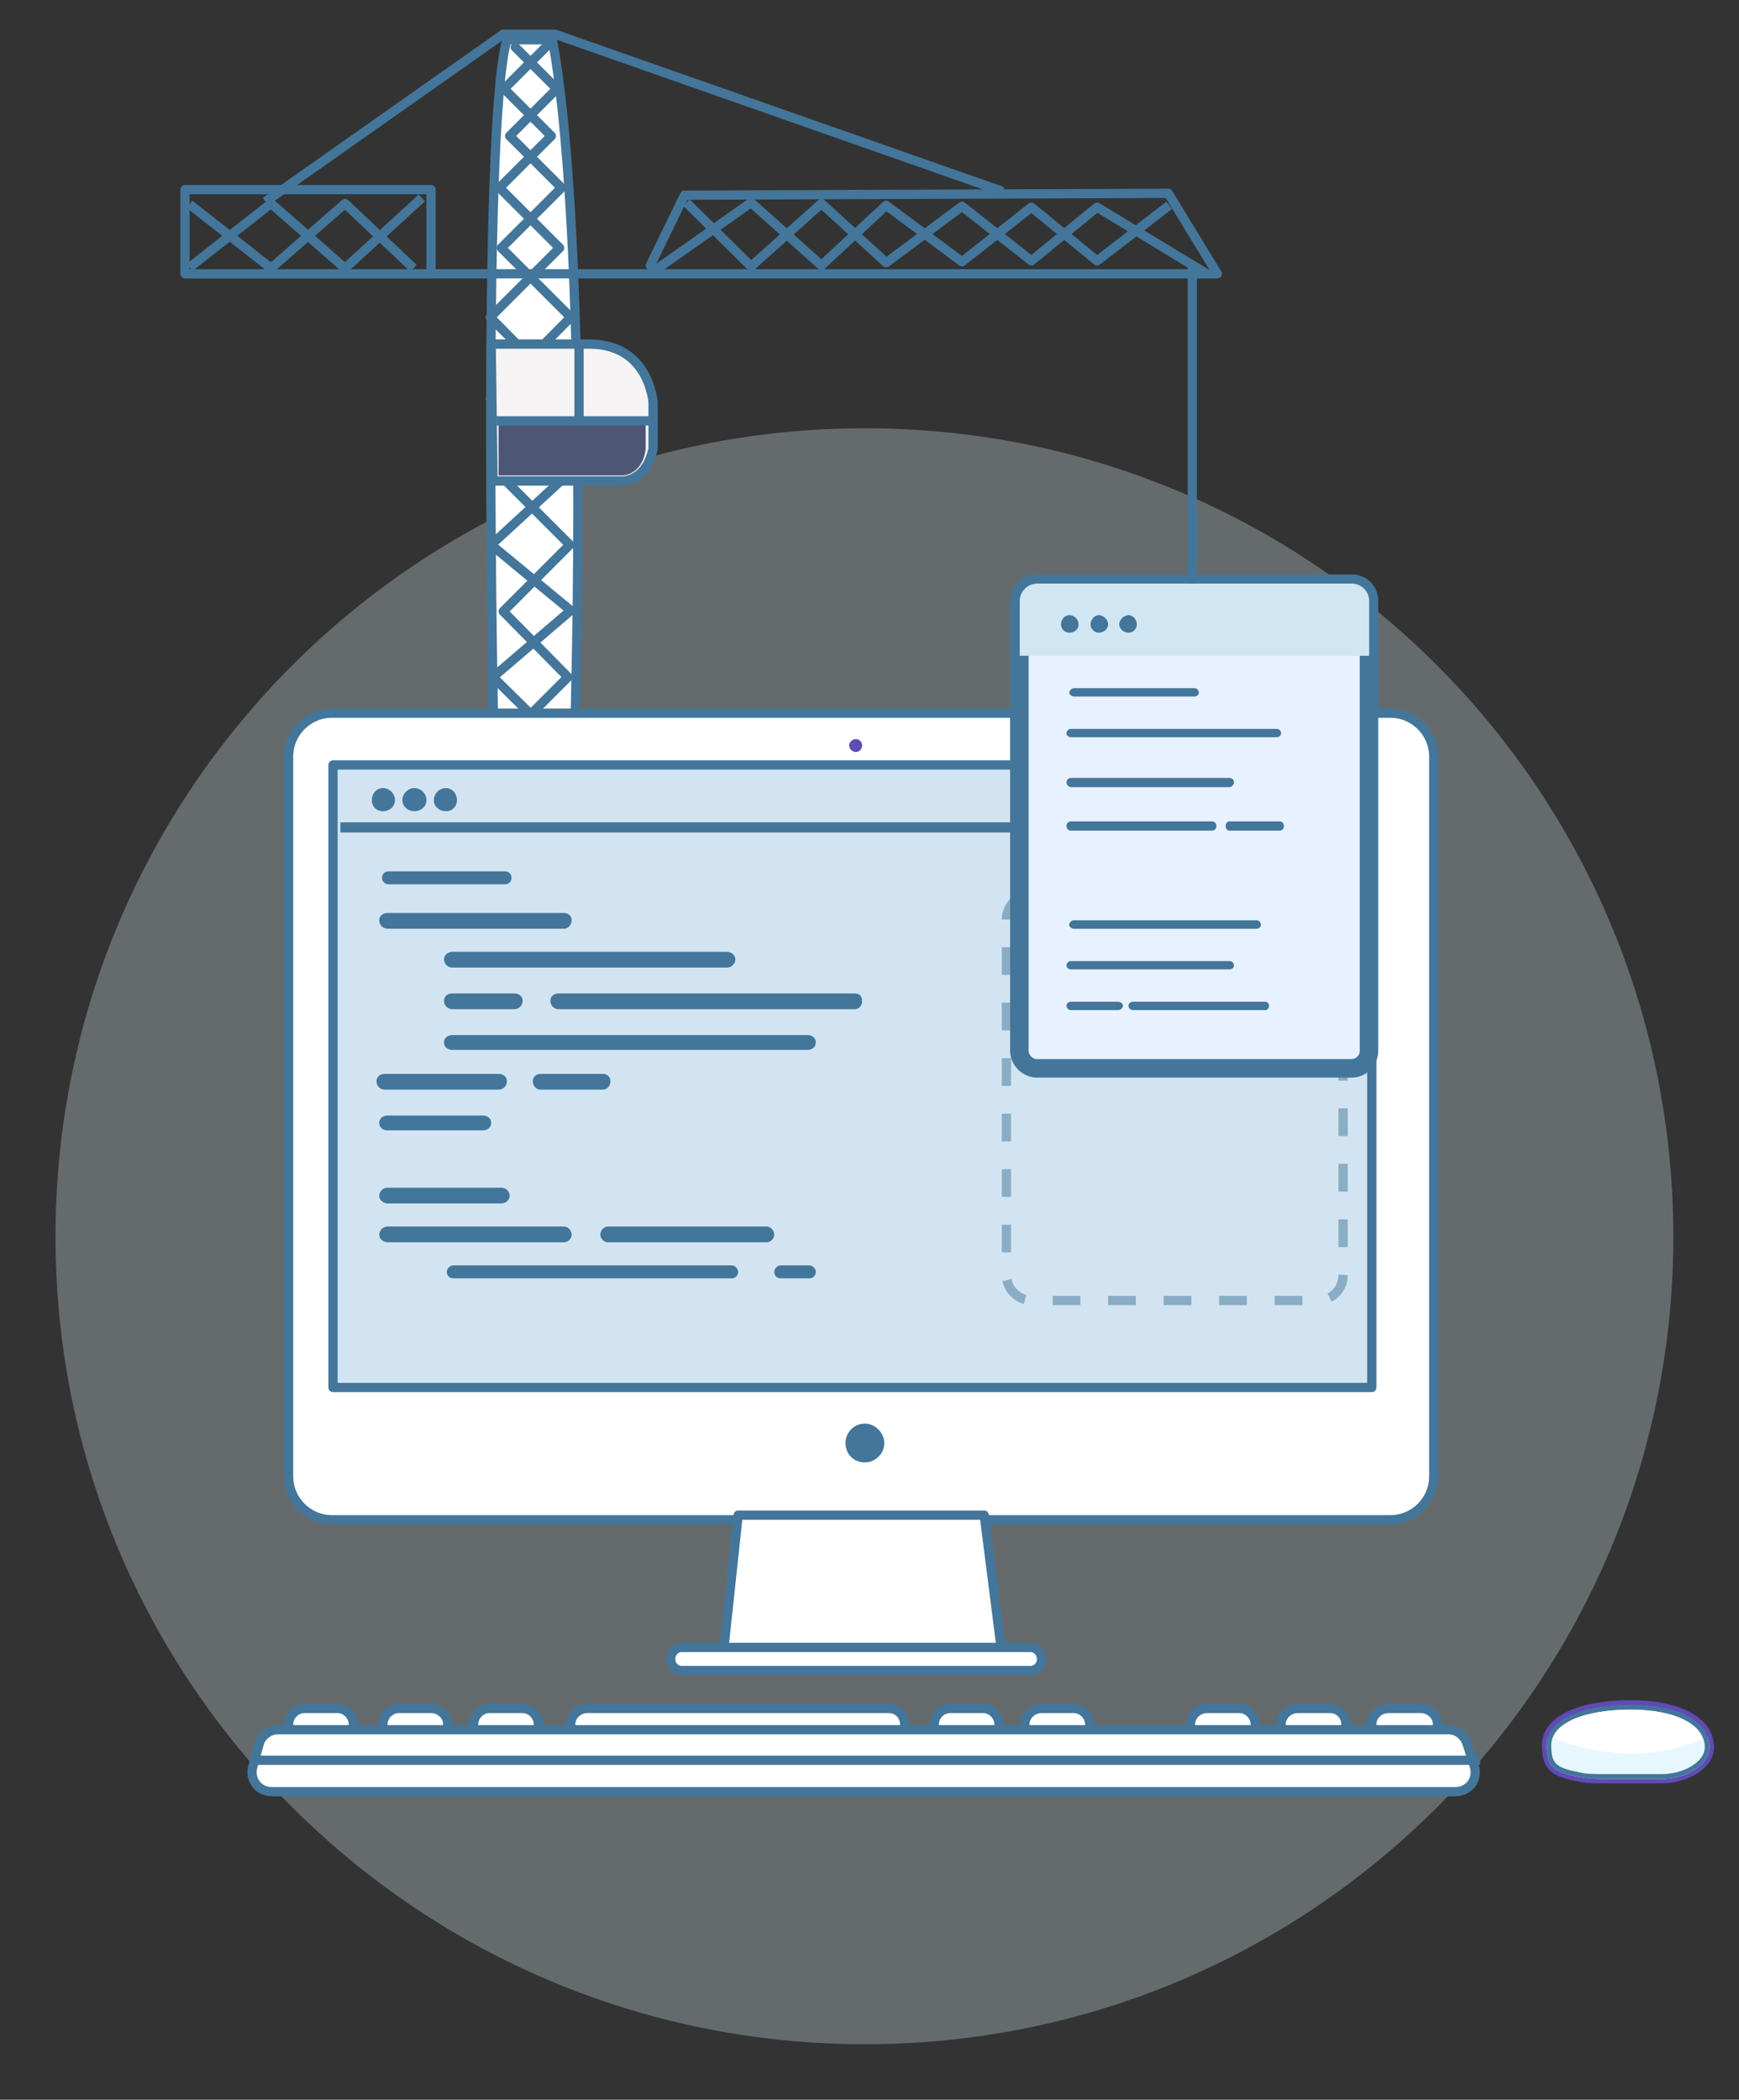<svg version="1.2" xmlns="http://www.w3.org/2000/svg" viewBox="0 0 188 227" width="188" height="227">
	<rect x="0" y="0" width="188" height="227" fill="#333333" stroke="none"/>
	<title>daily_ui_day_25_v2-2-sketch</title>
	<defs>
		<clipPath clipPathUnits="userSpaceOnUse" id="cp1">
			<path d="m-307-158h800v600h-800z"/>
		</clipPath>
		<clipPath clipPathUnits="userSpaceOnUse" id="cp2">
			<path d="m110.24 64.98c0-1.04 0.85-1.89 1.89-1.89h34c1.05 0 1.89 0.85 1.89 1.89v48.62c0 1.05-0.84 1.89-1.89 1.89h-34c-1.04 0-1.89-0.84-1.89-1.89z"/>
		</clipPath>
		<clipPath clipPathUnits="userSpaceOnUse" id="cp3">
			<path d="m173.69 192.33c1.67 0 3.17 0 5.9 0 2.74 0 5.21-1.5 5.21-3.45 0-2.98-3.68-4.58-8.55-4.58-4.86 0-9.03 1.43-9.03 4.4 0 2.34 0.77 2.86 3.46 3.4 0.74 0.15 1.96 0.23 3.01 0.23z"/>
		</clipPath>
		<clipPath clipPathUnits="userSpaceOnUse" id="cp4">
			<path d="m173.69 192.33c1.67 0 3.17 0 5.9 0 2.74 0 5.21-1.5 5.21-3.45 0-2.98-3.68-4.58-8.55-4.58-4.86 0-9.03 1.43-9.03 4.4 0 2.34 0.77 2.86 3.46 3.4 0.74 0.15 1.96 0.23 3.01 0.23z"/>
		</clipPath>
	</defs>
	<style>
		tspan { white-space:pre } 
		.s0 { opacity: .3;fill: #d8eef5 } 
		.s1 { fill: #ffffff;stroke: #43769a;stroke-linecap: round;stroke-linejoin: round } 
		.s2 { fill: none;stroke: #43769a;stroke-linecap: round;stroke-linejoin: round } 
		.s3 { fill: none;stroke: #43769a;stroke-linejoin: round } 
		.s4 { fill: #f5f3f3;stroke: #43769a;stroke-linejoin: round } 
		.s5 { fill: #4d5775 } 
		.s6 { fill: #ffffff;stroke: #43769a;stroke-linejoin: round } 
		.s7 { fill: none;stroke: #43769a;stroke-linecap: square } 
		.s8 { fill: #43769a } 
		.s9 { fill: #5f4ab6 } 
		.s10 { fill: #d2e4f1;stroke: #43769a;stroke-linecap: round;stroke-linejoin: round } 
		.s11 { opacity: .5;fill: none;stroke: #43769a;stroke-dasharray: 3 } 
		.s12 { fill: #e7f1ff;stroke: #43769a;paint-order:stroke fill markers;stroke-linejoin: round;stroke-width: 2 } 
		.s13 { fill: #d0e6f2 } 
		.s14 { fill: #ffffff;stroke: #5f4ab6;stroke-linejoin: round } 
		.s15 { fill: #e7f7ff } 
	</style>
	<g id="Icon_presentation" clip-path="url(#cp1)">
		<g id="Construction_icon">
			<path id="BG_oval" class="s0" d="m93.5 221c48.3 0 87.4-39.1 87.4-87.3 0-48.3-39.1-87.4-87.4-87.4-48.3 0-87.5 39.1-87.5 87.4 0 48.2 39.2 87.3 87.5 87.3z"/>
			<g id="Crane">
				<g id="Base">
					<path id="Base" class="s1" d="m62.1 80.7h-8.7c0 0-1.4-66.8 1.4-76.4h4.9c0 0 4 17.2 2.4 76.4z"/>
					<path id="Path 2" class="s2" d="m60.9 80.7l-7.6-7.5 8.4-7.2-8.6-7.1 8.6-7.9-8.7-7.9 8.7-8.8-7.5-7.5 6.5-6.5-5.6-5.6 5.1-5.1-4.5-4.5"/>
					<path id="Path 2" class="s2" d="m53.9 80.7l7.5-7.5-7-7.1 7.2-7.2-7.9-7.9 8-7.9-8.7-8.8 7.5-7.5-6.5-6.5 5.6-5.6-5.1-5.1 4.5-4.5"/>
				</g>
				<g id="Front">
					<path id="Path 3" class="s2" d="m20.7 29.6h110.9l-5.3-8.7-52.3 0.2-3.7 7.6"/>
					<path id="Path 4" class="s3" d="m70.7 29.3l10.5-7.4 7.6 6.8 7-6.5 8.2 6.1 7.5-5.9 7.1 5.8 7.8-6"/>
					<path id="Path 4" class="s3" d="m74.2 21.9l7 6.9 7.6-6.8 7 6.4 8.2-6.1 7.5 5.9 7.1-5.8 11.7 7.1"/>
				</g>
				<path id="Top_hodler" class="s3" d="m108.4 20.7l-48.4-17h-5.6l-25.7 18.1"/>
				<g id="Cabin">
					<path id="Path" class="s4" d="m53.3 52h13.7c0 0 2.8 0.3 3.6-3.5v-5c0 0-0.4-6.3-6.9-6.3-6.5 0-10.6 0-10.6 0z"/>
					<path id="Path 7" class="s5" d="m53.9 45.7h15.9v2.9c-0.4 2.8-2.5 2.8-2.5 2.8h-13.4z"/>
					<path id="Path 8" class="s3" d="m70.2 45.5h-16.5"/>
					<path id="Path 5" class="s3" d="m62.6 37.3v7.9"/>
				</g>
				<g id="Back">
					<path id="Rectangle" class="s3" d="m46.6 20.5h-26.6v9.1h26.6z"/>
					<path id="Path 6" class="s3" d="m45.6 21.4l-8.3 7.6-8-7-8.8 6.9"/>
					<path id="Path 6" class="s3" d="m44.7 29l-7.4-7-8 7-8.8-6.9"/>
				</g>
			</g>
			<g id="Computer">
				<g id="Keyboard">
					<path id="Rectangle 9" class="s6" d="m31.2 186.4c0-0.9 0.8-1.7 1.7-1.7h3.6c0.9 0 1.7 0.8 1.7 1.7v0.9c0 0.9-0.8 1.7-1.7 1.7h-3.6c-0.9 0-1.7-0.8-1.7-1.7z"/>
					<path id="Rectangle 9" class="s6" d="m41.4 186.4c0-0.9 0.8-1.7 1.7-1.7h3.5c1 0 1.8 0.8 1.8 1.7v0.9c0 0.9-0.8 1.7-1.8 1.7h-3.5c-0.9 0-1.7-0.8-1.7-1.7z"/>
					<path id="Rectangle 9" class="s6" d="m51.2 186.4c0-0.9 0.8-1.7 1.7-1.7h3.6c0.9 0 1.7 0.8 1.7 1.7v0.9c0 0.9-0.8 1.7-1.7 1.7h-3.6c-0.9 0-1.7-0.8-1.7-1.7z"/>
					<path id="Rectangle 9" class="s6" d="m101 186.4c0-0.9 0.8-1.7 1.7-1.7h3.6c0.9 0 1.7 0.8 1.7 1.7v0.9c0 0.9-0.8 1.7-1.7 1.7h-3.6c-0.9 0-1.7-0.8-1.7-1.7z"/>
					<path id="Rectangle 9" class="s6" d="m110.8 186.4c0-0.9 0.8-1.7 1.8-1.7h3.5c0.9 0 1.7 0.8 1.7 1.7v0.9c0 0.9-0.8 1.7-1.7 1.7h-3.5c-1 0-1.8-0.8-1.8-1.7z"/>
					<path id="Rectangle 9" class="s6" d="m128.7 186.4c0-0.9 0.8-1.7 1.8-1.7h3.5c0.9 0 1.7 0.8 1.7 1.7v0.9c0 0.9-0.8 1.7-1.7 1.7h-3.5c-1 0-1.8-0.8-1.8-1.7z"/>
					<path id="Rectangle 9" class="s6" d="m138.5 186.4c0-0.9 0.8-1.7 1.8-1.7h3.5c1 0 1.7 0.8 1.7 1.7v0.9c0 0.9-0.7 1.7-1.7 1.7h-3.5c-1 0-1.8-0.8-1.8-1.7z"/>
					<path id="Rectangle 9" class="s6" d="m148.3 186.4c0-0.9 0.8-1.7 1.8-1.7h3.5c1 0 1.8 0.8 1.8 1.7v0.9c0 0.9-0.8 1.7-1.8 1.7h-3.5c-1 0-1.8-0.8-1.8-1.7z"/>
					<path id="Rectangle 9" class="s6" d="m61.7 186.4c0-0.9 0.8-1.7 1.8-1.7h32.6c1 0 1.7 0.8 1.7 1.7v0.9c0 0.9-0.7 1.7-1.7 1.7h-32.6c-1 0-1.8-0.8-1.8-1.7z"/>
					<path id="Rectangle 8" class="s6" d="m28 188.6c0.2-0.9 1.1-1.6 2-1.6h126.6c0.9 0 1.7 0.6 2 1.5l0.8 2.5c0.4 1.4-0.6 2.7-2.1 2.7h-127.9c-1.4 0-2.4-1.2-2.1-2.6z"/>
					<path id="Line" class="s7" d="m28.2 190.3h131.3"/>
				</g>
				<g id="Monitor">
					<path id="Monitor_BG" class="s6" d="m31.2 81.8c0-2.6 2.1-4.7 4.7-4.7h114.4c2.6 0 4.7 2.1 4.7 4.7v77.8c0 2.6-2.1 4.7-4.7 4.7h-114.4c-2.6 0-4.7-2.1-4.7-4.7z"/>
					<path id="Oval 2" class="s8" d="m93.5 158.1c1.1 0 2.1-0.9 2.1-2.1 0-1.1-1-2.1-2.1-2.1-1.2 0-2.1 1-2.1 2.1 0 1.2 0.9 2.1 2.1 2.1z"/>
					<path id="Camera" class="s9" d="m92.5 81.3c0.4 0 0.7-0.3 0.7-0.7 0-0.4-0.3-0.7-0.7-0.7-0.3 0-0.7 0.3-0.7 0.7 0 0.4 0.4 0.7 0.7 0.7z"/>
					<path id="Monitor_BG" class="s10" d="m36 82.7h112.3v67.3h-112.3z"/>
					<g id="Monitor_base">
						<path id="Rectangle 7" class="s6" d="m79.8 163.8h26.6l2 15.7-30.4 1.1z"/>
						<path id="Rectangle 6" class="s6" d="m72.5 179.4c0-0.7 0.5-1.3 1.2-1.3h37.7c0.7 0 1.2 0.6 1.2 1.3 0 0.6-0.5 1.2-1.2 1.2h-37.7c-0.7 0-1.2-0.6-1.2-1.2z"/>
					</g>
					<g id="Monitor_left_group">
						<g id="Buttons">
							<path id="Oval" class="s8" d="m41.4 87.7c0.7 0 1.3-0.5 1.3-1.2 0-0.7-0.6-1.3-1.3-1.3-0.7 0-1.2 0.6-1.2 1.3 0 0.7 0.5 1.2 1.2 1.2z"/>
							<path id="Oval Copy" class="s8" d="m44.8 87.7c0.7 0 1.3-0.5 1.3-1.2 0-0.7-0.6-1.3-1.3-1.3-0.7 0-1.3 0.6-1.3 1.3 0 0.7 0.6 1.2 1.3 1.2z"/>
							<path id="Oval Copy 2" class="s8" d="m48.2 87.7c0.7 0 1.2-0.5 1.2-1.2 0-0.7-0.5-1.3-1.2-1.3-0.7 0-1.3 0.6-1.3 1.3 0 0.7 0.6 1.2 1.3 1.2z"/>
						</g>
						<path id="Rectangle" class="s8" d="m36.8 88.9h110.9v1.1h-110.9z"/>
						<path id="Rectangle 2" class="s8" d="m40.7 116.9c0-0.5 0.4-0.8 0.9-0.8h12.3c0.5 0 0.9 0.3 0.9 0.8 0 0.5-0.4 0.9-0.9 0.9h-12.3c-0.5 0-0.9-0.4-0.9-0.9z"/>
						<path id="Rectangle 2 Copy 6" class="s8" d="m41 133.5c0-0.5 0.4-0.9 0.9-0.9h19.1c0.4 0 0.8 0.4 0.8 0.9 0 0.4-0.4 0.8-0.8 0.8h-19.1c-0.5 0-0.9-0.4-0.9-0.8z"/>
						<path id="Rectangle 2 Copy 4" class="s8" d="m57.6 116.9c0-0.5 0.4-0.8 0.8-0.8h6.8c0.4 0 0.8 0.3 0.8 0.8 0 0.5-0.4 0.9-0.8 0.9h-6.8c-0.4 0-0.8-0.4-0.8-0.9z"/>
						<path id="Rectangle 2 Copy 4" class="s8" d="m41 99.5c0-0.5 0.4-0.8 0.9-0.8h19.1c0.4 0 0.8 0.3 0.8 0.8 0 0.5-0.4 0.9-0.8 0.9h-19.1c-0.5 0-0.9-0.4-0.9-0.9z"/>
						<path id="Rectangle 2 Copy 4" class="s8" d="m48 103.7c0-0.4 0.4-0.8 0.9-0.8h29.7c0.5 0 0.9 0.4 0.9 0.8 0 0.5-0.4 0.9-0.9 0.9h-29.7c-0.5 0-0.9-0.4-0.9-0.9z"/>
						<path id="Rectangle 2 Copy 2" class="s8" d="m41 121.4c0-0.5 0.4-0.8 0.9-0.8h10.3c0.5 0 0.9 0.3 0.9 0.8 0 0.5-0.4 0.8-0.9 0.8h-10.3c-0.5 0-0.9-0.3-0.9-0.8z"/>
						<path id="Rectangle 2 Copy 2" class="s8" d="m41.3 94.9c0-0.4 0.3-0.7 0.7-0.7h12.6c0.4 0 0.7 0.3 0.7 0.7 0 0.4-0.3 0.7-0.7 0.7h-12.6c-0.4 0-0.7-0.3-0.7-0.7z"/>
						<path id="Rectangle 2 Copy 2" class="s8" d="m48.3 137.5c0-0.3 0.3-0.7 0.7-0.7h30.1c0.4 0 0.7 0.4 0.7 0.7 0 0.4-0.3 0.7-0.7 0.7h-30.1c-0.4 0-0.7-0.3-0.7-0.7z"/>
						<path id="Rectangle 2 Copy 2" class="s8" d="m83.7 137.5c0-0.3 0.3-0.7 0.7-0.7h3.1c0.4 0 0.7 0.4 0.7 0.7 0 0.4-0.3 0.7-0.7 0.7h-3.1c-0.4 0-0.7-0.3-0.7-0.7z"/>
						<path id="Rectangle 2 Copy 5" class="s8" d="m41 129.3c0-0.5 0.4-0.9 0.9-0.9h12.3c0.5 0 0.9 0.4 0.9 0.9 0 0.4-0.4 0.8-0.9 0.8h-12.3c-0.5 0-0.9-0.4-0.9-0.8z"/>
						<path id="Rectangle 2 Copy 3" class="s8" d="m48 112.7c0-0.5 0.4-0.8 0.9-0.8h38.4c0.5 0 0.9 0.3 0.9 0.8 0 0.5-0.4 0.8-0.9 0.8h-38.4c-0.5 0-0.9-0.3-0.9-0.8z"/>
						<path id="Rectangle 2 Copy" class="s8" d="m59.5 108.2c0-0.5 0.4-0.8 0.9-0.8h32c0.5 0 0.8 0.3 0.8 0.8 0 0.5-0.3 0.9-0.8 0.9h-32c-0.5 0-0.9-0.4-0.9-0.9z"/>
						<path id="Rectangle 2 Copy" class="s8" d="m48 108.2c0-0.5 0.4-0.8 0.9-0.8h6.7c0.5 0 0.9 0.3 0.9 0.8 0 0.5-0.4 0.9-0.9 0.9h-6.7c-0.5 0-0.9-0.4-0.9-0.9z"/>
						<path id="Rectangle 2 Copy" class="s8" d="m64.9 133.5c0-0.5 0.4-0.9 0.8-0.9h17.2c0.4 0 0.8 0.4 0.8 0.9 0 0.4-0.4 0.8-0.8 0.8h-17.2c-0.4 0-0.8-0.4-0.8-0.8z"/>
					</g>
					<path id="Rectangle 3" class="s11" d="m108.8 99.4c0-1.5 1.3-2.8 2.8-2.8h30.8c1.6 0 2.8 1.3 2.8 2.8v38.4c0 1.6-1.2 2.8-2.8 2.8h-30.8c-1.5 0-2.8-1.2-2.8-2.8z"/>
				</g>
			</g>
			<g id="Floating_window">
				<path id="Floating_window" class="s12" d="m110.2 65c0-1.1 0.9-1.9 1.9-1.9h34c1.1 0 1.9 0.8 1.9 1.9v48.6c0 1-0.8 1.9-1.9 1.9h-34c-1 0-1.9-0.9-1.9-1.9z"/>
				<g id="Mask by Floating_window" clip-path="url(#cp2)">
					<path id="Rectangle 4" class="s13" d="m108.6 62.2h41.5v8.7h-41.5z"/>
					<g id="Top_bar">
						<path id="Oval 3" class="s8" d="m115.6 68.4c0.6 0 1-0.4 1-0.9 0-0.5-0.4-1-1-1-0.5 0-0.9 0.5-0.9 1 0 0.5 0.4 0.9 0.9 0.9z"/>
						<path id="Oval 3" class="s8" d="m118.8 68.4c0.5 0 1-0.4 1-0.9 0-0.5-0.5-1-1-1-0.5 0-0.9 0.5-0.9 1 0 0.5 0.4 0.9 0.9 0.9z"/>
						<path id="Oval 3" class="s8" d="m122 68.4c0.5 0 0.9-0.4 0.9-0.9 0-0.5-0.4-1-0.9-1-0.5 0-1 0.5-1 1 0 0.5 0.5 0.9 1 0.9z"/>
					</g>
					<g id="Wrtigin_Overlay">
						<path id="Rectangle 5" class="s8" d="m115.6 74.9c0-0.3 0.3-0.5 0.5-0.5h13c0.3 0 0.5 0.2 0.5 0.5 0 0.2-0.2 0.4-0.5 0.4h-13c-0.2 0-0.5-0.2-0.5-0.4z"/>
						<path id="Rectangle 5" class="s8" d="m115.3 79.3c0-0.3 0.2-0.5 0.5-0.5h22.2c0.3 0 0.5 0.2 0.5 0.5 0 0.2-0.2 0.4-0.5 0.4h-22.2c-0.3 0-0.5-0.2-0.5-0.4z"/>
						<path id="Rectangle 5" class="s8" d="m115.3 89.3c0-0.3 0.2-0.5 0.5-0.5h15.2c0.3 0 0.5 0.2 0.5 0.5 0 0.3-0.2 0.5-0.5 0.5h-15.2c-0.3 0-0.5-0.2-0.5-0.5z"/>
						<path id="Rectangle 5" class="s8" d="m132.5 89.3c0-0.3 0.2-0.5 0.4-0.5h5.4c0.3 0 0.5 0.2 0.5 0.5 0 0.3-0.2 0.5-0.5 0.5h-5.4c-0.2 0-0.4-0.2-0.4-0.5z"/>
						<path id="Rectangle 5" class="s8" d="m115.3 104.4c0-0.3 0.2-0.5 0.5-0.5h17.1c0.3 0 0.5 0.2 0.5 0.5 0 0.2-0.2 0.4-0.5 0.4h-17.1c-0.3 0-0.5-0.2-0.5-0.4z"/>
						<path id="Rectangle 5" class="s8" d="m115.3 84.6c0-0.3 0.2-0.5 0.5-0.5h17.1c0.3 0 0.5 0.2 0.5 0.5 0 0.2-0.2 0.5-0.5 0.5h-17.1c-0.3 0-0.5-0.3-0.5-0.5z"/>
						<path id="Rectangle 5" class="s8" d="m115.6 100c0-0.3 0.3-0.5 0.5-0.5h19.7c0.3 0 0.5 0.2 0.5 0.5 0 0.2-0.2 0.4-0.5 0.4h-19.7c-0.2 0-0.5-0.2-0.5-0.4z"/>
						<path id="Rectangle 5" class="s8" d="m115.6 100c0-0.3 0.3-0.5 0.5-0.5h19.7c0.3 0 0.5 0.2 0.5 0.5 0 0.2-0.2 0.4-0.5 0.4h-19.7c-0.2 0-0.5-0.2-0.5-0.4z"/>
						<path id="Rectangle 5" class="s8" d="m122 108.7c0-0.2 0.2-0.4 0.5-0.4h14.3c0.2 0 0.4 0.2 0.4 0.4 0 0.3-0.2 0.5-0.4 0.5h-14.3c-0.3 0-0.5-0.2-0.5-0.5z"/>
						<path id="Rectangle 5" class="s8" d="m115.3 108.7c0-0.2 0.2-0.4 0.5-0.4h5.1c0.2 0 0.5 0.2 0.5 0.4 0 0.3-0.3 0.5-0.5 0.5h-5.1c-0.3 0-0.5-0.2-0.5-0.5z"/>
					</g>
				</g>
				<path id="Path 9" class="s3" d="m128.9 28.9v34.2"/>
			</g>
			<g id="Mouse">
				<g id="Mouse">
					<path id="Oval 4" class="s14" d="m173.7 192.3c1.7 0 3.2 0 5.9 0 2.7 0 5.2-1.5 5.2-3.4 0-3-3.7-4.6-8.5-4.6-4.9 0-9.1 1.4-9.1 4.4 0 2.3 0.8 2.9 3.5 3.4 0.7 0.2 1.9 0.2 3 0.2z"/>
					<g id="Mask by Oval 4" clip-path="url(#cp3)">
						<path id="Path 2" class="s15" d="m167.5 187.7c0 0 8.5 4.2 17.3 0 8.7-4.1-3.2 11.3-3.2 11.3 0 0-20.7 3.3-19.3-2.5 1.4-5.8 5.2-8.8 5.2-8.8z"/>
						<path id="Oval 4" class="s3" d="m173.7 192.3c1.7 0 3.2 0 5.9 0 2.7 0 5.2-1.5 5.2-3.4 0-3-3.7-4.6-8.5-4.6-4.9 0-9.1 1.4-9.1 4.4 0 2.3 0.8 2.9 3.5 3.4 0.7 0.2 1.9 0.2 3 0.2z"/>
						<g id="Mask by Oval 4" clip-path="url(#cp4)">
						</g>
					</g>
				</g>
			</g>
		</g>
	</g>
</svg>